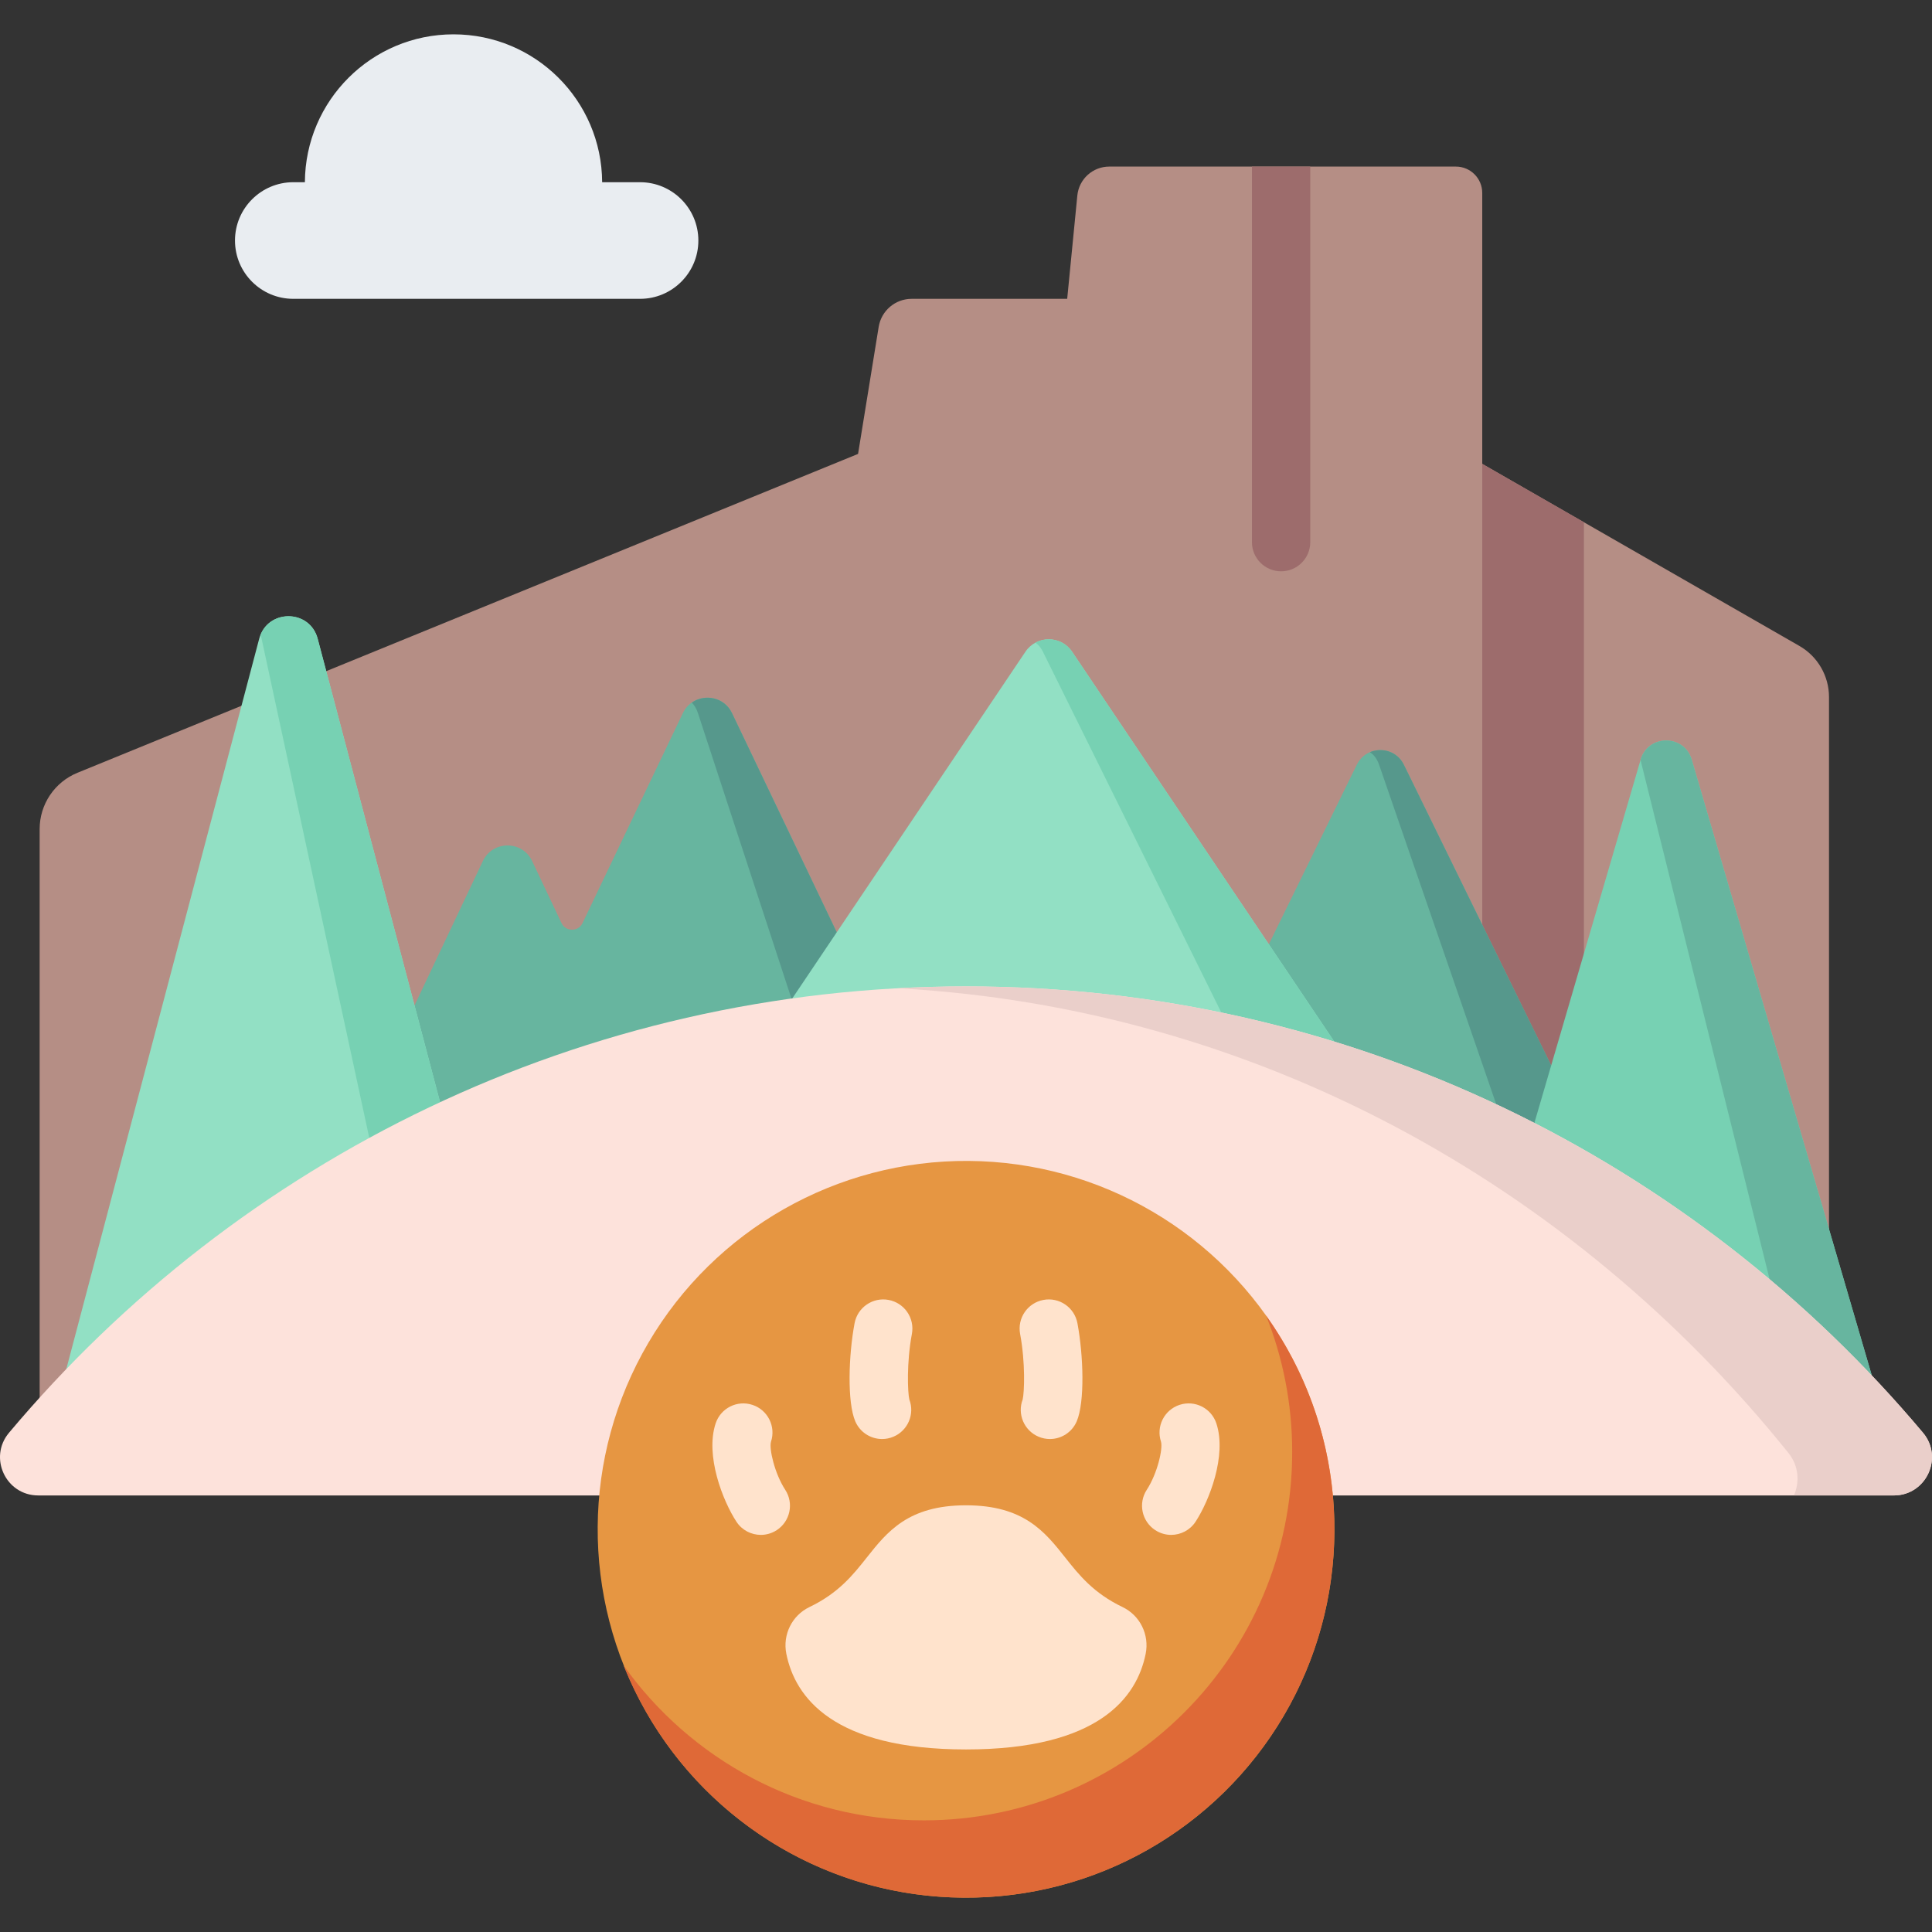<svg id="Capa_1" enable-background="new 0 0 512 512" height="512" viewBox="0 0 512 512" width="512" xmlns="http://www.w3.org/2000/svg"><rect x="0" y="0" width="512" height="512" fill="#333333" stroke="none"/><g><path d="m227.395 120.291 5.464-33.664c.696-4.285 4.396-7.434 8.738-7.434h41.221l2.686-27.376c.427-4.352 4.087-7.671 8.46-7.671h91.859c3.859 0 6.987 3.128 6.987 6.987v334.855h-382.305v-166.283c0-6.543 3.958-12.435 10.015-14.909z" fill="#b58e85"/><path d="m392.81 122.932 84.054 48.251c4.85 2.785 7.841 7.95 7.841 13.543v188.9h-91.895z" fill="#b58e85"/><path d="m419.756 373.627h-26.946v-250.695l26.946 15.468z" fill="#9d6c6c"/><path d="m141.022 228.189 7.775 16.426c1.114 2.353 4.46 2.359 5.582.01l26.58-55.626c2.618-5.479 10.419-5.479 13.037 0l77.322 161.814h-201.402l58.046-122.624c2.609-5.511 10.451-5.511 13.06 0z" fill="#67b59f"/><path d="m193.996 188.999c-2.042-4.274-7.229-5.198-10.658-2.805.663.675 1.236 1.6 1.63 2.805l52.996 161.814h33.354z" fill="#56988c"/><path d="m84.189 169.28 56.51 213.976h-128.525l56.51-213.975c2.103-7.962 13.403-7.962 15.505-.001z" fill="#92e0c4"/><path d="m84.189 169.28c-2.009-7.605-12.391-7.926-15.15-1 .105.324.214.644.29 1l46.159 213.976h25.21z" fill="#77d1b3"/><path d="m372.04 202.669 80.442 164.201h-173.363l80.442-164.201c2.542-5.189 9.937-5.189 12.479 0z" fill="#67b59f"/><path d="m372.04 202.669c-1.754-3.581-5.819-4.688-9.006-3.326 1.007.611 1.891 1.718 2.445 3.326l56.64 164.201h30.362z" fill="#56988c"/><path d="m284.117 172.713 111.807 166.261h-235.979l111.807-166.261c2.952-4.39 9.412-4.39 12.365 0z" fill="#92e0c4"/><path d="m284.117 172.713c-2.237-3.327-6.485-4.127-9.698-2.413.755.548 1.435 1.349 1.961 2.413l82.214 166.261h37.33z" fill="#77d1b3"/><path d="m448.321 201.319 54.413 186.057h-122.365l54.413-186.057c1.978-6.764 11.56-6.764 13.539 0z" fill="#77d1b3"/><path d="m448.321 201.319c-1.978-6.764-11.561-6.764-13.539 0l-.025.085 46.226 185.972h21.751z" fill="#67b59f"/><path d="m10.128 396.309c-8.59 0-13.264-10.039-7.74-16.617 60.727-72.311 151.795-118.285 253.612-118.285s192.885 45.974 253.612 118.285c5.524 6.578.85 16.617-7.74 16.617z" fill="#fde2db"/><path d="m509.612 379.692c-60.727-72.31-151.795-118.285-253.612-118.285-6.052 0-12.064.168-18.035.488 94.674 5.188 178.802 51.962 236.006 123.176 2.755 3.43 2.973 7.759 1.434 11.237h26.467c8.59.001 13.264-10.038 7.74-16.616z" fill="#eacfca"/><path d="m66.808 52.811c2.792-2.792 6.655-4.523 10.92-4.523h3.07c.113-21.665 17.709-39.188 39.384-39.188 21.685 0 39.281 17.524 39.394 39.188h10.044c8.53 0 15.453 6.923 15.453 15.453 0 4.275-1.731 8.128-4.533 10.93-2.792 2.792-6.655 4.523-10.92 4.523h-91.892c-8.53 0-15.453-6.912-15.453-15.453 0-4.266 1.731-8.129 4.533-10.93z" fill="#e9edf1"/><ellipse cx="256" cy="405.279" fill="#e69642" rx="97.622" ry="97.622" transform="matrix(.007 -1 1 .007 -151.056 658.443)"/><path d="m335.539 348.668c4.454 11.174 6.906 23.363 6.906 36.125 0 53.914-43.707 97.621-97.622 97.621-32.811 0-61.84-16.188-79.539-41.011 14.361 36.031 49.563 61.497 90.716 61.497 53.915 0 97.622-43.707 97.622-97.621 0-21.105-6.698-40.644-18.083-56.611z" fill="#df6937"/><path d="m339.505 151.404c4.267 0 7.726-3.459 7.726-7.726v-99.531h-15.453v99.531c.001 4.268 3.46 7.726 7.727 7.726z" fill="#9d6c6c"/><g fill="#ffe3cc"><path d="m297.503 425.895c-7.753-3.725-11.547-8.513-15.217-13.144-5.389-6.801-10.961-13.832-26.286-13.832s-20.897 7.031-26.286 13.832c-3.67 4.631-7.464 9.419-15.218 13.145-4.616 2.219-7.129 7.31-6.11 12.38 2.323 11.562 12.47 25.346 47.614 25.346s45.29-13.784 47.614-25.346c1.018-5.07-1.494-10.16-6.111-12.381z"/><path d="m278.236 381.356c-1.009 0-2.035-.199-3.022-.619-3.834-1.632-5.668-5.996-4.197-9.856.45-1.891.75-9.766-.677-17.368-.787-4.194 1.974-8.232 6.169-9.019 4.197-.79 8.231 1.975 9.019 6.168 1.602 8.534 1.988 20.897-.179 25.991-1.251 2.94-4.109 4.703-7.113 4.703zm-7.106-10.753c-.021.049-.044.104-.067.163.022-.055.044-.109.067-.163z"/><path d="m233.764 381.356c-3.005 0-5.862-1.764-7.113-4.703-2.168-5.094-1.781-17.457-.179-25.991.787-4.192 4.823-6.951 9.019-6.168 4.194.787 6.956 4.825 6.169 9.019-1.427 7.603-1.126 15.477-.677 17.368 1.471 3.86-.363 8.224-4.197 9.856-.987.42-2.013.619-3.022.619zm7.106-10.753c.023.054.045.109.067.163-.023-.06-.046-.114-.067-.163z"/><path d="m310.37 406.761c-1.447 0-2.91-.405-4.212-1.255-3.575-2.331-4.584-7.118-2.253-10.692 2.819-4.325 4.321-10.908 3.771-12.753-1.339-4.051.861-8.419 4.912-9.758 4.052-1.336 8.423.863 9.762 4.914 2.812 8.506-1.881 20.483-5.5 26.034-1.481 2.274-3.956 3.51-6.48 3.51z"/><path d="m201.63 406.761c-2.524 0-4.998-1.235-6.479-3.508-3.619-5.551-8.312-17.528-5.5-26.034 1.339-4.051 5.708-6.253 9.761-4.911 4.051 1.339 6.25 5.709 4.911 9.761-.549 1.838.954 8.422 3.773 12.746 2.33 3.574 1.322 8.361-2.253 10.692-1.303.847-2.767 1.254-4.213 1.254z"/></g></g></svg>